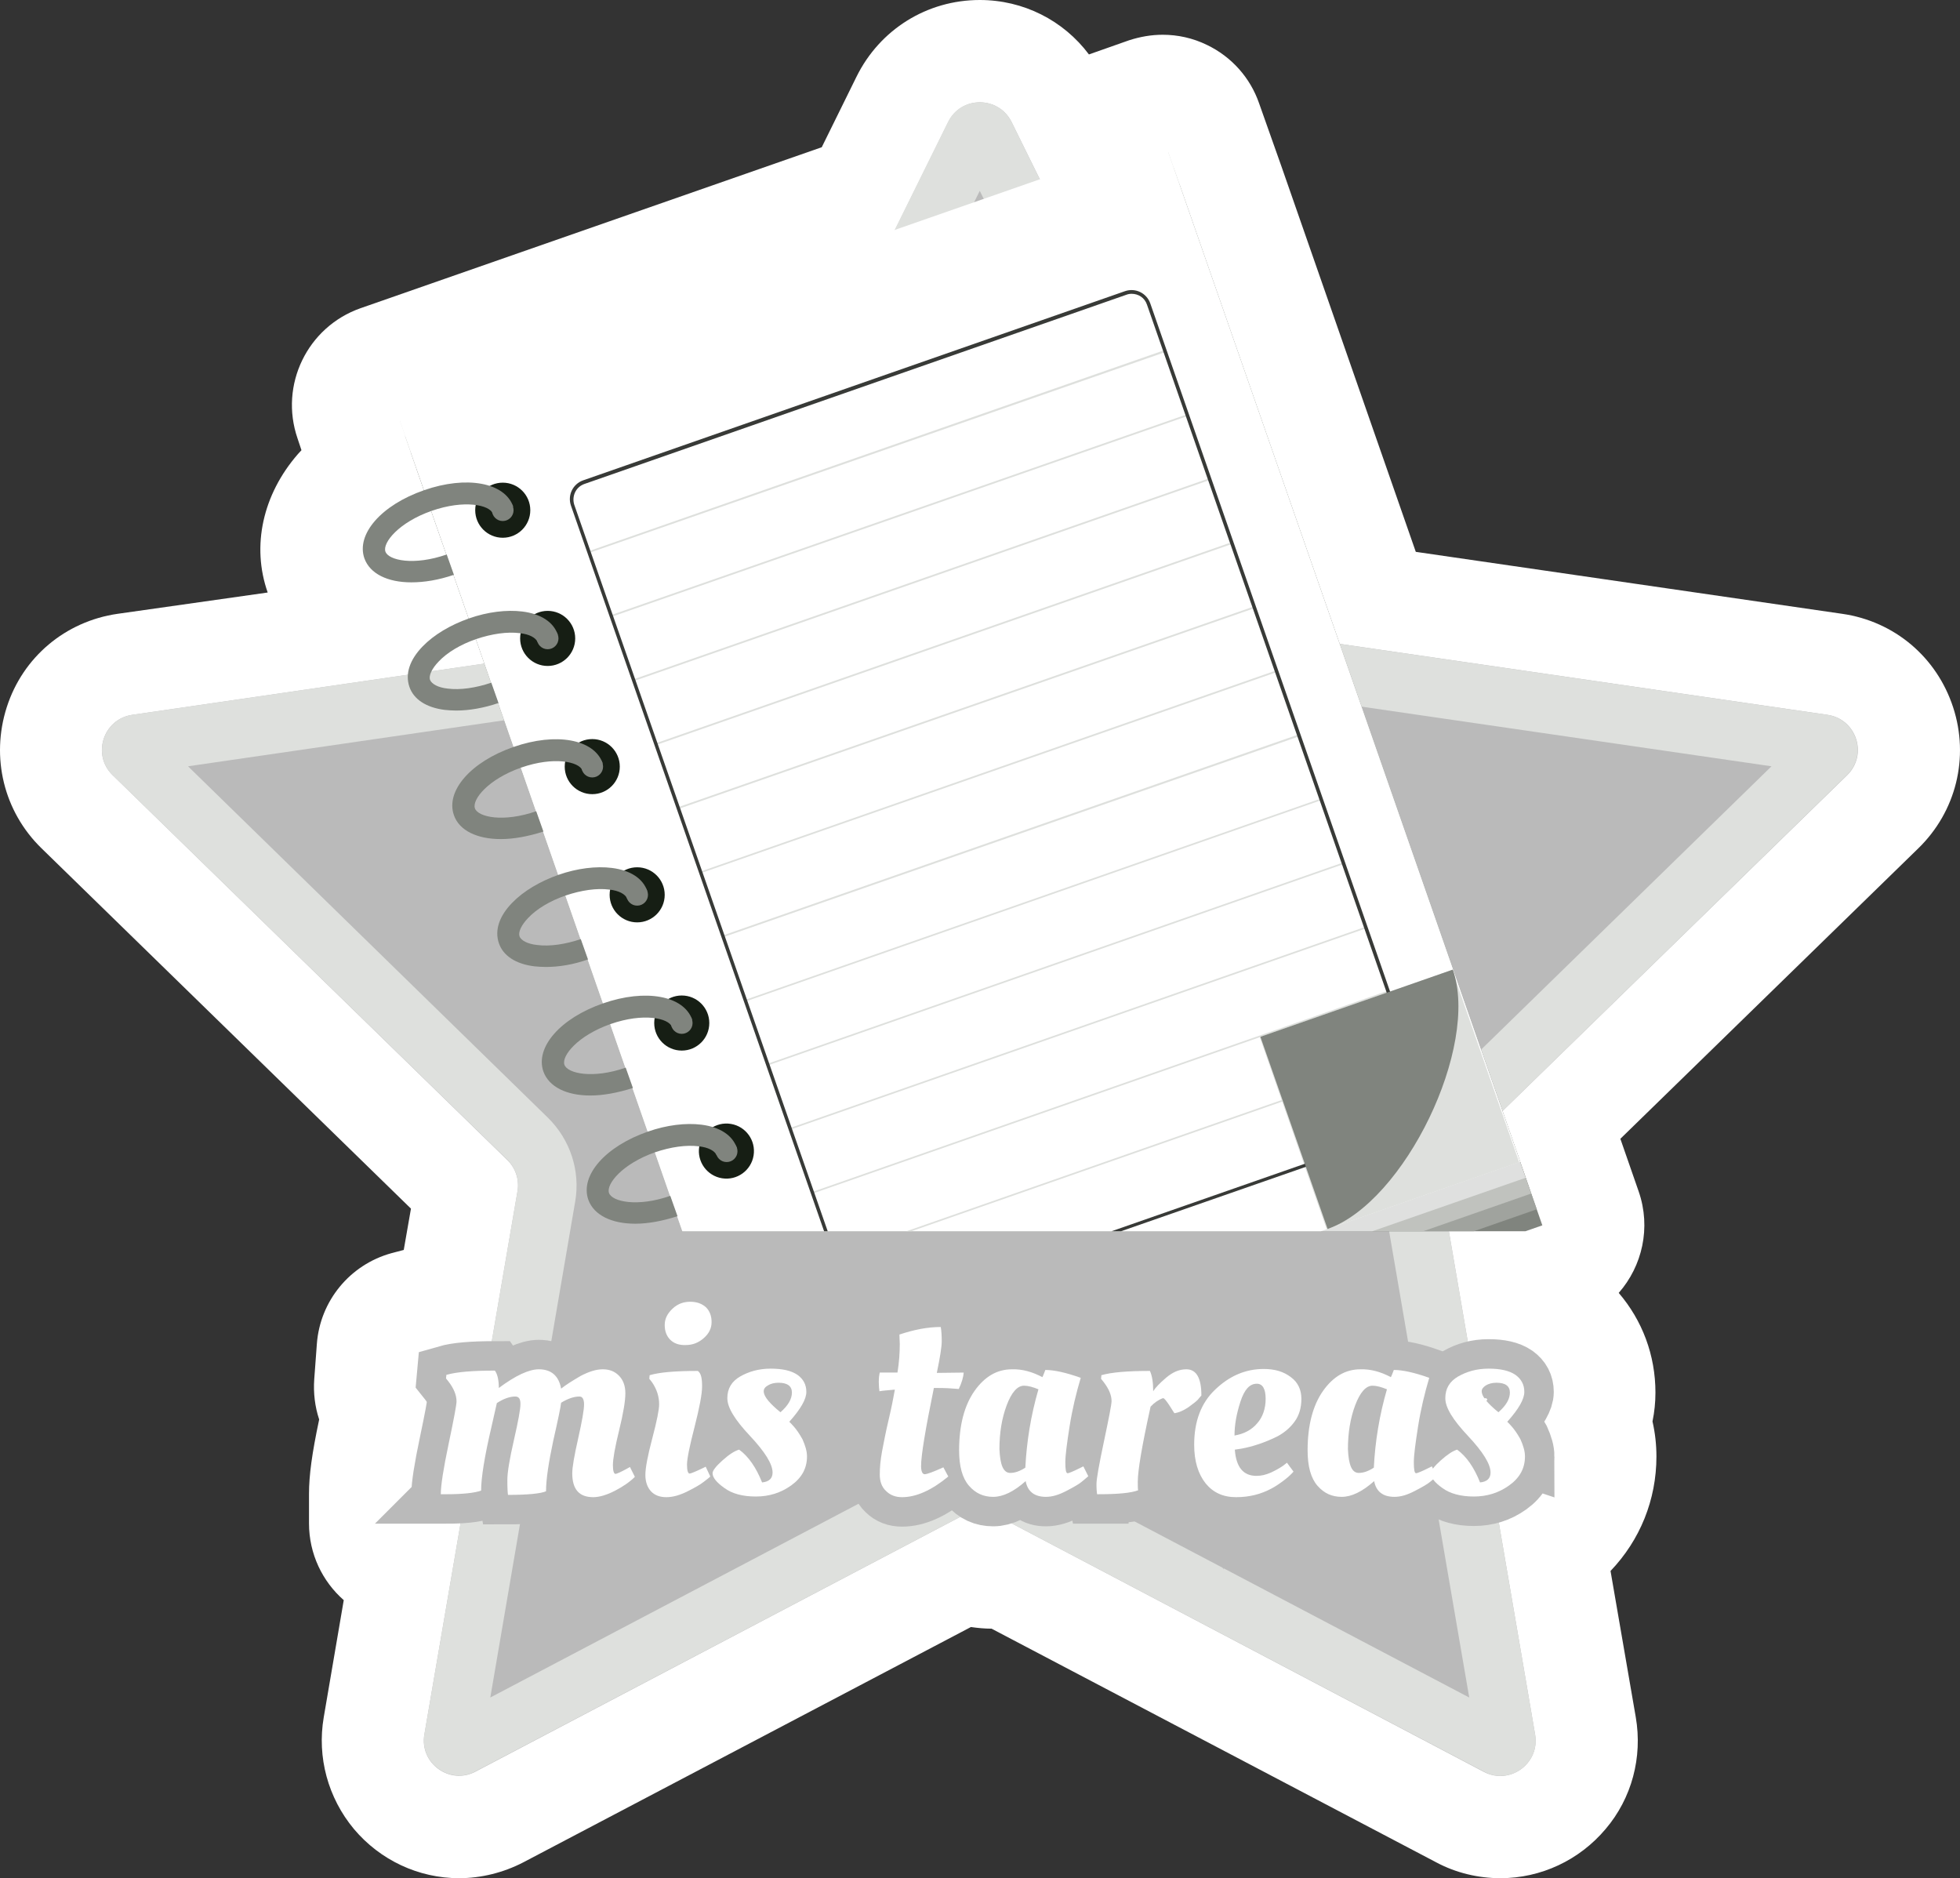 <?xml version="1.0" encoding="UTF-8" standalone="no"?>
<svg
   xmlns:dc="http://purl.org/dc/elements/1.1/"
   xmlns:cc="http://creativecommons.org/ns#"
   xmlns:rdf="http://www.w3.org/1999/02/22-rdf-syntax-ns#"
   xmlns:svg="http://www.w3.org/2000/svg"
   xmlns="http://www.w3.org/2000/svg"
   xmlns:xlink="http://www.w3.org/1999/xlink"
   xmlns:sodipodi="http://sodipodi.sourceforge.net/DTD/sodipodi-0.dtd"
   xmlns:inkscape="http://www.inkscape.org/namespaces/inkscape"
   version="1.1"
   id="Layer_1_copy"
   x="0px"
   y="0px"
   viewBox="0 0 597.851 572.8"
   xml:space="preserve"
   sodipodi:docname="b_mis tareas_dis.svg"
   width="597.851"
   height="572.8"
   inkscape:version="1.0.1 (3bc2e813f5, 2020-09-07)"><rect x="0" y="0" width="597.851" height="572.8" fill="#333333" stroke="none"/><defs
   id="defs173">
	
		
	
</defs><sodipodi:namedview
   pagecolor="#ffffff"
   bordercolor="#666666"
   borderopacity="1"
   objecttolerance="10"
   gridtolerance="10"
   guidetolerance="10"
   inkscape:pageopacity="0"
   inkscape:pageshadow="2"
   inkscape:window-width="1920"
   inkscape:window-height="1017"
   id="namedview171"
   showgrid="false"
   fit-margin-top="0"
   fit-margin-left="0"
   fit-margin-right="0"
   fit-margin-bottom="0"
   inkscape:zoom="0.65384615"
   inkscape:cx="-68.235935"
   inkscape:cy="186.73929"
   inkscape:window-x="-8"
   inkscape:window-y="-8"
   inkscape:window-maximized="1"
   inkscape:current-layer="Layer_1_copy" />
<style
   type="text/css"
   id="style2">
	.st0{fill:#FFFFFF;}
	.st1{fill:#BABABA;}
	.st2{fill:#DEE0DD;}
	.st3{clip-path:url(#SVGID_2_);}
	.st4{fill:#80847E;}
	.st5{fill:#A0A39E;}
	.st6{fill:#C0C2BE;}
	.st7{fill:#DFE0DF;}
	.st8{fill:#383A37;}
	.st9{fill:#161E14;}
	.st10{fill:none;stroke:#BABABA;stroke-width:17.972;stroke-miterlimit:10;}
</style>




<g
   id="g310"
   transform="translate(-26.146,-38.6)"><g
     id="g8">
		<path
   class="st0"
   d="m 325,38.6 c -16.1,0 -30.5,9 -37.6,23.4 l -10.6,21.5 -140.7,49.1 c -16.2,5.7 -24.8,23.4 -19.2,39.7 l 1.2,3.6 c -0.4,0.4 -0.7,0.8 -1.1,1.2 -10.7,12.3 -14.2,28 -9.2,42.2 L 62,225.8 c -15.9,2.3 -28.9,13.2 -33.8,28.5 -4.9,15.3 -0.9,31.8 10.6,43 l 112.7,109.9 -2.2,12.6 -3.8,1 c -12.6,3.5 -21.7,14.5 -22.7,27.6 l -0.8,10.8 c -0.3,4.2 0.2,8.4 1.5,12.3 -2.2,10.4 -3.1,17 -3.1,22.7 v 9 c 0,9.3 4.1,17.7 10.6,23.4 l -6.1,35.7 c -2.1,12.2 1.3,24.6 9.2,34.1 8,9.5 19.7,15 32.1,15 6.7,0 13.5,-1.7 19.5,-4.8 l 136.6,-71.8 c 2.1,0.3 4.2,0.5 6.3,0.5 l 135.7,71.3 c 6,3.2 12.8,4.8 19.5,4.8 12.4,0 24.1,-5.5 32.1,-15 8,-9.4 11.3,-21.9 9.2,-34.1 l -7.7,-44.6 c 9,-9.4 14,-21.7 14,-34.9 0,-3.6 -0.4,-7.2 -1.2,-10.7 0.6,-2.9 0.9,-5.8 0.9,-8.8 0,-11.4 -4,-22 -11.2,-30.4 7.2,-8.2 9.9,-19.9 6.1,-30.9 l -5.6,-16.1 90.9,-88.6 c 11.5,-11.2 15.6,-27.7 10.6,-43 -5,-15.3 -17.9,-26.2 -33.8,-28.5 L 458,206.9 417,89.3 l -1.7,-4.8 -1.7,-4.8 -1.7,-4.8 -1.7,-4.8 c -2.7,-7.8 -8.4,-14.2 -15.9,-17.8 -4.3,-2.1 -8.9,-3.1 -13.5,-3.1 -3.5,0 -6.9,0.6 -10.3,1.7 l -12.2,4.3 C 350.5,44.8 338.3,38.6 325,38.6 Z"
   id="path6" />
	</g><g
     id="g16">
	<path
   class="st1"
   d="m 334.7,75.8 74.4,150.7 c 1.6,3.2 4.6,5.4 8.1,5.9 l 166.4,24.2 c 8.8,1.3 12.4,12.1 6,18.4 L 469.1,392.4 c -2.5,2.5 -3.7,6 -3.1,9.5 l 28.4,165.7 c 1.5,8.8 -7.7,15.5 -15.6,11.4 L 330,500.7 c -3.1,-1.6 -6.9,-1.6 -10,0 l -148.8,78.2 c -7.9,4.2 -17.2,-2.6 -15.6,-11.4 L 184,401.9 c 0.6,-3.5 -0.6,-7.1 -3.1,-9.5 L 60.5,275 c -6.4,-6.2 -2.9,-17.1 6,-18.4 l 166.4,-24.2 c 3.5,-0.5 6.6,-2.7 8.1,-5.9 L 315.4,75.8 c 3.9,-8 15.3,-8 19.3,0 z"
   id="path12" />
	<path
   class="st2"
   d="m 325,96.8 68,137.7 c 4.2,8.5 12.3,14.4 21.6,15.7 l 151.9,22.1 -109.9,107.2 c -6.8,6.6 -9.9,16.1 -8.3,25.5 l 26,151.3 -135.9,-71.5 c -4.1,-2.2 -8.7,-3.3 -13.4,-3.3 -4.7,0 -9.3,1.1 -13.4,3.3 L 175.7,556.3 201.6,405 c 1.6,-9.3 -1.5,-18.8 -8.3,-25.5 L 83.5,272.3 235.4,250.2 c 9.4,-1.4 17.5,-7.2 21.6,-15.7 L 325,96.8 m 0,-27 c -3.9,0 -7.7,2 -9.7,6 l -74.4,150.7 c -1.6,3.2 -4.6,5.4 -8.1,5.9 L 66.5,256.6 c -8.8,1.3 -12.4,12.1 -6,18.4 l 120.4,117.3 c 2.5,2.5 3.7,6 3.1,9.5 l -28.4,165.7 c -1.2,7 4.3,12.6 10.6,12.6 1.7,0 3.4,-0.4 5,-1.3 L 320,500.7 c 1.6,-0.8 3.3,-1.2 5,-1.2 1.7,0 3.5,0.4 5,1.2 l 148.8,78.2 c 1.6,0.9 3.4,1.3 5,1.3 6.3,0 11.8,-5.7 10.6,-12.6 L 466,401.9 c -0.6,-3.5 0.6,-7.1 3.1,-9.5 L 589.5,275 c 6.4,-6.2 2.9,-17.1 -6,-18.4 L 417.1,232.4 c -3.5,-0.5 -6.5,-2.7 -8.1,-5.9 L 334.7,75.8 c -2,-4 -5.8,-6 -9.7,-6 z"
   id="path14" />
</g><g
     id="g128">
	<g
   id="g126">
		<g
   id="g124">
			<defs
   id="defs19">
				<polygon
   id="SVGID_1_"
   points="518.3,414.1 171.9,414.1 121.1,296.8 132.1,154.9 392.6,69.8 " />
			</defs>
			<clipPath
   id="SVGID_2_">
				<use
   xlink:href="#SVGID_1_"
   style="overflow:visible"
   id="use21"
   x="0"
   y="0"
   width="100%"
   height="100%" />
			</clipPath>
			<g
   class="st3"
   clip-path="url(#SVGID_2_)"
   id="g122">
				<polygon
   class="st4"
   points="153.1,181.3 387.5,99.5 496.6,412.3 262.2,494 "
   id="polygon24" />
				<polygon
   class="st5"
   points="151.4,176.5 385.9,94.7 494.9,407.4 260.5,489.2 "
   id="polygon26" />
				<polygon
   class="st6"
   points="149.7,171.6 384.2,89.9 493.2,402.6 258.8,484.4 "
   id="polygon28" />
				<polygon
   class="st7"
   points="148.1,166.8 382.5,85 491.5,397.8 257.1,479.5 "
   id="polygon30" />
				<polygon
   class="st0"
   points="146.4,162 380.8,80.2 489.8,392.9 255.4,474.7 "
   id="polygon32" />
				
					<rect
   x="419.1"
   y="342.8"
   transform="matrix(0.944,-0.329,0.329,0.944,-98.022,169.164)"
   class="st2"
   width="62.2"
   height="62.1"
   id="rect34" />
				<polygon
   class="st2"
   points="381.6,145.3 381.8,145.9 205.9,207.2 205.7,206.7 "
   id="polygon36" />
				<polygon
   class="st2"
   points="388.4,164.9 388.6,165.4 212.7,226.7 212.5,226.2 "
   id="polygon38" />
				<polygon
   class="st2"
   points="395.2,184.4 395.4,184.9 219.5,246.3 219.3,245.8 "
   id="polygon40" />
				<polygon
   class="st2"
   points="402,203.9 402.2,204.4 226.3,265.8 226.1,265.3 "
   id="polygon42" />
				<polygon
   class="st2"
   points="408.8,223.5 409,224 233.1,285.3 232.9,284.8 "
   id="polygon44" />
				<polygon
   class="st2"
   points="415.6,243 415.8,243.5 239.9,304.9 239.8,304.4 "
   id="polygon46" />
				<polygon
   class="st2"
   points="422.5,262.5 422.6,263.1 246.8,324.4 246.6,323.9 "
   id="polygon48" />
				
					<rect
   x="248.3"
   y="312.7"
   transform="matrix(0.944,-0.33,0.33,0.944,-84.184,130.295)"
   class="st2"
   width="186.3"
   height="0.5"
   id="rect50" />
				
					<rect
   x="255.1"
   y="332.2"
   transform="matrix(0.944,-0.33,0.33,0.944,-90.245,133.631)"
   class="st2"
   width="186.3"
   height="0.5"
   id="rect52" />
				
					<rect
   x="261.9"
   y="351.8"
   transform="matrix(0.944,-0.33,0.33,0.944,-96.334,136.983)"
   class="st2"
   width="186.3"
   height="0.5"
   id="rect54" />
				
					<rect
   x="268.7"
   y="371.3"
   transform="matrix(0.944,-0.33,0.33,0.944,-102.394,140.319)"
   class="st2"
   width="186.3"
   height="0.5"
   id="rect56" />
				
					<rect
   x="275.6"
   y="390.9"
   transform="matrix(0.944,-0.33,0.33,0.944,-108.468,143.7)"
   class="st2"
   width="186.3"
   height="0.5"
   id="rect58" />
				<path
   class="st8"
   d="m 291.1,440.8 c -2.5,0 -4.9,-1.6 -5.7,-4.1 L 200.3,192.8 c -1.1,-3.2 0.6,-6.6 3.7,-7.7 l 165.3,-57.7 c 3.2,-1.1 6.6,0.6 7.7,3.7 L 462,375 c 0.5,1.5 0.4,3.2 -0.3,4.6 -0.7,1.5 -1.9,2.6 -3.5,3.1 l -165.3,57.6 c -0.5,0.3 -1.2,0.5 -1.8,0.5 z m 80.2,-312.6 c -0.5,0 -1.1,0.1 -1.6,0.3 l -165.3,57.7 c -2.6,0.9 -3.9,3.7 -3.1,6.3 l 85.1,243.9 c 0.9,2.6 3.7,4 6.3,3 L 458,381.7 c 1.2,-0.4 2.3,-1.3 2.8,-2.5 0.5,-1.2 0.6,-2.5 0.2,-3.8 L 376,131.5 c -0.7,-2.1 -2.6,-3.3 -4.7,-3.3 z"
   id="path60" />
				<path
   class="st4"
   d="m 431.1,413.4 c 23.5,-8.2 46.4,-55.6 38.2,-79.1 l -58.7,20.5 z"
   id="path62" />
				<g
   id="g120">
					<g
   id="g70">
						<circle
   class="st9"
   cx="179.5"
   cy="194.2"
   r="8.4"
   id="circle64" />
						<circle
   class="st4"
   cx="179.5"
   cy="194.2"
   r="3.3"
   id="circle66" />
						<path
   class="st4"
   d="m 151.6,216.2 c -7.2,0 -12.6,-2.6 -14.3,-7.3 -2.6,-7.4 5.2,-16.3 18.2,-20.8 12.9,-4.5 24.6,-2.4 27.2,5 l -6.2,2.2 c -0.9,-2.7 -8.7,-4.4 -18.7,-0.9 -10,3.5 -15,9.7 -14.1,12.4 0.9,2.7 8.7,4.4 18.7,0.9 l 2.2,6.2 c -4.7,1.6 -9,2.3 -13,2.3 z"
   id="path68" />
					</g>
					<g
   id="g78">
						<circle
   class="st9"
   cx="193.2"
   cy="233.3"
   r="8.4"
   id="circle72" />
						<circle
   class="st4"
   cx="193.2"
   cy="233.3"
   r="3.3"
   id="circle74" />
						<path
   class="st4"
   d="m 165.3,255.3 c -1.2,0 -2.4,-0.1 -3.5,-0.2 -5.6,-0.7 -9.5,-3.2 -10.8,-7.1 -1.3,-3.9 0.1,-8.2 4.1,-12.3 3.4,-3.5 8.4,-6.5 14.1,-8.5 5.7,-2 11.5,-2.7 16.3,-2.1 5.6,0.7 9.5,3.2 10.8,7.1 l -6.2,2.2 c -0.5,-1.3 -2.5,-2.4 -5.4,-2.7 -3.8,-0.5 -8.6,0.2 -13.3,1.8 -4.7,1.6 -8.9,4.1 -11.5,6.9 -2,2.1 -3,4.2 -2.6,5.5 0.5,1.3 2.5,2.4 5.4,2.7 3.8,0.5 8.6,-0.2 13.3,-1.8 l 2.2,6.2 c -4.4,1.5 -8.9,2.3 -12.9,2.3 z"
   id="path76" />
					</g>
					<g
   id="g86">
						<circle
   class="st9"
   cx="206.8"
   cy="272.4"
   r="8.4"
   id="circle80" />
						<circle
   class="st4"
   cx="206.8"
   cy="272.4"
   r="3.3"
   id="circle82" />
						<path
   class="st4"
   d="m 178.9,294.5 c -7.2,0 -12.7,-2.6 -14.3,-7.3 -2.6,-7.4 5.2,-16.3 18.2,-20.8 12.9,-4.5 24.6,-2.4 27.2,5 l -6.2,2.2 c -0.9,-2.7 -8.7,-4.4 -18.7,-0.9 -10,3.5 -15,9.7 -14.1,12.4 0.9,2.7 8.7,4.4 18.7,0.9 l 2.2,6.2 c -4.7,1.5 -9.1,2.3 -13,2.3 z"
   id="path84" />
					</g>
					<g
   id="g94">
						<circle
   class="st9"
   cx="220.5"
   cy="311.5"
   r="8.4"
   id="circle88" />
						<circle
   class="st4"
   cx="220.5"
   cy="311.5"
   r="3.3"
   id="circle90" />
						<path
   class="st4"
   d="m 192.6,333.5 c -1.2,0 -2.4,-0.1 -3.5,-0.2 -5.6,-0.7 -9.5,-3.2 -10.8,-7.1 -1.3,-3.9 0.1,-8.2 4.1,-12.3 3.4,-3.5 8.4,-6.5 14.1,-8.5 5.7,-2 11.5,-2.7 16.3,-2.1 5.6,0.7 9.5,3.2 10.8,7.1 l -6.2,2.2 c -0.5,-1.3 -2.5,-2.4 -5.4,-2.7 -3.8,-0.5 -8.6,0.2 -13.3,1.8 -4.7,1.6 -8.9,4.1 -11.5,6.9 -2,2.1 -3,4.2 -2.6,5.5 0.4,1.3 2.5,2.4 5.4,2.7 3.8,0.5 8.6,-0.2 13.3,-1.8 l 2.2,6.2 c -4.5,1.6 -8.9,2.3 -12.9,2.3 z"
   id="path92" />
					</g>
					<g
   id="g102">
						<circle
   class="st9"
   cx="234.1"
   cy="350.6"
   r="8.4"
   id="circle96" />
						<circle
   class="st4"
   cx="234.1"
   cy="350.6"
   r="3.3"
   id="circle98" />
						<path
   class="st4"
   d="m 206.2,372.7 c -7.2,0 -12.6,-2.6 -14.3,-7.3 -2.6,-7.4 5.2,-16.3 18.2,-20.8 12.9,-4.5 24.6,-2.4 27.2,5 l -6.2,2.2 c -0.9,-2.7 -8.7,-4.4 -18.7,-0.9 -10,3.5 -15,9.7 -14.1,12.4 0.9,2.7 8.7,4.4 18.7,0.9 l 2.2,6.2 c -4.7,1.5 -9.1,2.3 -13,2.3 z"
   id="path100" />
					</g>
					<g
   id="g110">
						
							<circle
   transform="matrix(0.16,-0.987,0.987,0.16,-176.561,571.877)"
   class="st9"
   cx="247.8"
   cy="389.7"
   id="ellipse104"
   r="8.4" />
						<circle
   class="st4"
   cx="247.8"
   cy="389.7"
   r="3.3"
   id="circle106" />
						<path
   class="st4"
   d="m 219.9,411.8 c -7.2,0 -12.6,-2.6 -14.3,-7.3 -2.6,-7.4 5.2,-16.3 18.2,-20.8 5.7,-2 11.5,-2.7 16.3,-2.1 5.6,0.7 9.5,3.2 10.8,7.1 l -6.2,2.2 c -0.5,-1.3 -2.5,-2.4 -5.4,-2.7 -3.8,-0.5 -8.6,0.2 -13.3,1.8 -10,3.5 -15,9.7 -14.1,12.4 0.9,2.7 8.7,4.4 18.7,0.9 l 2.2,6.2 c -4.6,1.5 -9,2.3 -12.9,2.3 z"
   id="path108" />
					</g>
					<g
   id="g118">
						<circle
   class="st9"
   cx="261.4"
   cy="428.8"
   r="8.4"
   id="circle112" />
						<circle
   class="st4"
   cx="261.4"
   cy="428.8"
   r="3.3"
   id="circle114" />
						<path
   class="st4"
   d="m 233.5,450.9 c -1.2,0 -2.4,-0.1 -3.5,-0.2 -5.6,-0.7 -9.5,-3.2 -10.8,-7.1 -1.3,-3.9 0.1,-8.2 4.1,-12.3 3.4,-3.5 8.4,-6.5 14.1,-8.5 5.7,-2 11.5,-2.7 16.3,-2.1 5.6,0.7 9.5,3.2 10.8,7.1 l -6.2,2.2 c -0.5,-1.3 -2.5,-2.4 -5.4,-2.7 -3.8,-0.5 -8.6,0.2 -13.3,1.8 -4.7,1.6 -8.9,4.1 -11.5,6.9 -2,2.1 -3,4.2 -2.6,5.5 0.4,1.3 2.5,2.4 5.4,2.7 3.8,0.5 8.6,-0.2 13.3,-1.8 l 2.2,6.2 c -4.4,1.5 -8.9,2.3 -12.9,2.3 z"
   id="path116" />
					</g>
				</g>
			</g>
		</g>
	</g>
</g><g
     id="g148">
	<path
   class="st10"
   d="m 162.2,494.3 h -1.6 c 0,-2.7 0.8,-7.8 2.4,-15.4 1.6,-7.6 2.4,-11.9 2.4,-12.9 0,-1.9 -0.8,-3.9 -2.4,-6 l -0.8,-1 0.1,-1.1 c 3.1,-0.9 8,-1.3 14.8,-1.3 0.8,1.1 1.2,2.9 1.2,5.3 5.1,-3.8 9.2,-5.7 12.2,-5.7 3.8,0 6.1,2 6.8,5.9 1.5,-1.2 3.6,-2.5 6,-3.9 2.5,-1.3 4.7,-2 6.7,-2 2,0 3.6,0.6 4.9,1.9 1.3,1.3 2,3.1 2,5.4 0,2.3 -0.6,6 -1.9,11.3 -1.3,5.3 -1.9,8.8 -1.9,10.6 0,1.8 0.3,2.7 0.8,2.7 0.3,0 1.5,-0.5 3.5,-1.6 l 0.9,-0.5 1.5,3 c -1.5,1.5 -3.5,2.9 -6,4.2 -2.5,1.3 -4.8,2 -6.7,2 -4.3,0 -6.4,-2.4 -6.4,-7.3 0,-1.8 0.6,-5.3 1.8,-10.6 1.2,-5.3 1.8,-8.8 1.8,-10.4 0,-1.6 -0.5,-2.4 -1.4,-2.4 -1.6,0 -3.5,0.6 -5.6,1.9 -0.1,1.1 -0.9,5 -2.4,11.6 -1.4,6.6 -2.2,11.8 -2.2,15.4 -1.6,0.7 -5.5,1.1 -11.6,1.1 -0.1,-0.6 -0.2,-2.1 -0.2,-4.5 0,-2.4 0.7,-6.5 2,-12.2 1.3,-5.7 2,-9.4 2,-11 0,-1.6 -0.5,-2.3 -1.6,-2.3 -1.7,0 -3.6,0.7 -5.6,2 -0.1,0.5 -0.7,3 -1.7,7.5 -2.1,9 -3.1,15.4 -3.1,19.2 -2,0.7 -5.5,1.1 -10.7,1.1 z"
   id="path130" />
	<path
   class="st10"
   d="m 240.3,461.4 c 0,2.4 -0.8,6.5 -2.3,12.4 -1.5,5.8 -2.3,9.7 -2.3,11.5 0,1.8 0.3,2.7 0.8,2.7 0.3,0 1.6,-0.5 3.9,-1.6 l 1,-0.5 1.4,3 c -0.5,0.5 -1.2,1 -2.1,1.7 -0.9,0.7 -2.4,1.6 -4.8,2.8 -2.4,1.2 -4.5,1.8 -6.5,1.8 -2,0 -3.6,-0.6 -4.7,-1.8 -1.1,-1.2 -1.7,-2.9 -1.7,-5 0,-2.1 0.7,-5.8 2.1,-11.1 1.4,-5.3 2.1,-8.8 2.1,-10.4 0,-2.4 -0.7,-4.6 -2.2,-6.8 l -0.8,-1 0.1,-1.1 c 3,-0.9 7.9,-1.3 14.7,-1.3 1,0.7 1.3,2.3 1.3,4.7 z m -9.7,-14.2 c -1.1,-1.1 -1.7,-2.6 -1.7,-4.5 0,-1.9 0.8,-3.5 2.4,-5 1.6,-1.5 3.4,-2.1 5.4,-2.1 2,0 3.6,0.6 4.8,1.7 1.1,1.1 1.7,2.6 1.7,4.5 0,1.9 -0.8,3.5 -2.4,4.9 -1.6,1.4 -3.4,2.1 -5.4,2.1 -2.1,0.1 -3.7,-0.5 -4.8,-1.6 z"
   id="path132" />
	<path
   class="st10"
   d="m 272.3,482.8 c 0,3.6 -1.6,6.5 -4.8,8.8 -3.2,2.3 -6.8,3.4 -10.8,3.4 -4.1,0 -7.3,-0.9 -9.6,-2.6 -2.4,-1.7 -3.6,-3.2 -3.6,-4.5 0,-0.8 1,-2.1 3,-3.9 2,-1.8 3.7,-2.9 5.1,-3.3 2.9,2.1 5.2,5.5 7,10 2.1,-0.2 3.2,-1.2 3.2,-3 0,-2.6 -2.3,-6.3 -6.9,-11.2 -4.6,-4.9 -6.9,-8.6 -6.9,-11.5 0,-2.9 1.3,-5.1 3.9,-6.6 2.6,-1.5 5.7,-2.4 9.3,-2.4 3.6,0 6.3,0.6 8.2,1.9 1.8,1.3 2.7,3 2.7,5.2 0,2.2 -1.7,5.2 -5.2,9.1 0.4,0.4 0.9,0.9 1.5,1.6 0.6,0.7 1.5,1.9 2.5,3.7 0.9,2 1.4,3.7 1.4,5.3 z m -4.6,-19.5 c 0,-2 -1.4,-3 -4.1,-3 -1.3,0 -2.4,0.3 -3.2,0.8 -0.9,0.5 -1.3,1.1 -1.3,1.8 0,1.3 1.2,3 3.8,5.3 l 1.3,1.1 c 2.3,-2 3.5,-4 3.5,-6 z"
   id="path134" />
	<path
   class="st10"
   d="m 320.1,457.2 c -0.1,1.4 -0.6,3.1 -1.5,5 -2.2,-0.2 -4.2,-0.3 -6.2,-0.3 H 311 c -2.6,12.7 -3.9,20.6 -3.9,23.8 0,1.6 0.4,2.5 1.1,2.5 0.7,0 2.6,-0.7 5.7,-2.1 l 1.5,2.8 c -5.1,4.2 -9.8,6.3 -14.1,6.3 -2,0 -3.6,-0.6 -4.9,-1.9 -1.3,-1.2 -1.9,-2.9 -1.9,-5 0,-2.1 0.2,-4.4 0.7,-7.1 0.5,-2.6 1.1,-5.8 2,-9.6 0.9,-3.8 1.5,-6.9 1.9,-9.2 -2.1,0.2 -3.7,0.3 -4.7,0.5 -0.1,-0.7 -0.2,-1.6 -0.2,-2.8 0,-1.2 0.1,-2.1 0.3,-2.9 h 5.4 c 0.5,-3.1 0.7,-6 0.7,-8.7 l -0.1,-2.6 v -0.3 c 4.5,-1.5 8.6,-2.3 12.6,-2.3 0.2,1.1 0.3,2.6 0.3,4.3 0,1.7 -0.5,4.9 -1.5,9.7 z"
   id="path136" />
	<path
   class="st10"
   d="m 344.1,458.6 c 0.1,-0.1 0.4,-0.9 0.9,-2.2 2.7,0 6.3,0.8 10.8,2.4 -1.4,4.7 -2.6,9.7 -3.4,14.8 -0.8,5.1 -1.3,8.8 -1.3,11 0,2.2 0.2,3.3 0.7,3.3 0.3,0 1.6,-0.5 3.8,-1.6 l 1,-0.5 1.5,3 c -0.5,0.5 -1.2,1 -2,1.7 -0.8,0.7 -2.4,1.6 -4.7,2.8 -2.3,1.2 -4.3,1.8 -6.2,1.8 -3.5,0 -5.6,-1.6 -6.2,-4.8 -3.6,3.2 -6.9,4.8 -9.9,4.8 -3,0 -5.4,-1.1 -7.4,-3.4 -2,-2.3 -3,-5.9 -3,-10.8 0,-7.6 1.6,-13.7 4.7,-18.1 3.1,-4.4 6.9,-6.6 11.4,-6.6 3.2,-0.1 6.3,0.8 9.3,2.4 z m -9.8,29.2 c 1.4,0 2.9,-0.5 4.6,-1.6 0.4,-8 1.7,-16 4,-23.9 -1.7,-0.7 -3.2,-1.1 -4.4,-1.1 -2,0 -3.8,2 -5.3,6 -1.5,4 -2.2,8.5 -2.2,13.3 0.2,4.9 1.2,7.3 3.3,7.3 z"
   id="path138" />
	<path
   class="st10"
   d="m 361.4,494.3 h -0.6 c -0.1,-0.5 -0.2,-1.5 -0.2,-3.1 0,-1.6 0.8,-6 2.3,-13.1 1.5,-7.1 2.3,-11.2 2.3,-12.2 0,-1.8 -0.8,-3.7 -2.4,-5.8 l -0.8,-1 0.1,-1.1 c 3.1,-0.9 8,-1.3 14.8,-1.3 0.7,1.5 1,3.6 1,6.2 0.6,-1 1.9,-2.4 3.9,-4.1 2,-1.7 4,-2.6 6.2,-2.6 3.1,0 4.6,2.7 4.6,8 -0.3,0.3 -0.7,0.8 -1.1,1.3 -0.5,0.5 -1.5,1.3 -2.9,2.3 -1.5,1 -2.9,1.6 -4.2,1.8 -0.1,0 -0.5,-0.8 -1.5,-2.3 -1,-1.5 -1.6,-2.3 -2,-2.3 -1.4,0.5 -2.7,1.4 -3.8,2.6 -2.6,11.8 -3.9,19.4 -3.9,22.9 0,1.3 0,2.1 0.1,2.6 -2.1,0.8 -6,1.2 -11.9,1.2 z"
   id="path140" />
	<path
   class="st10"
   d="m 390.4,479.2 c 0,-7.1 2.1,-12.8 6.5,-16.9 4.3,-4.1 9.2,-6.2 14.7,-6.2 3.4,0 6.1,0.8 8.3,2.5 2.2,1.6 3.2,3.9 3.2,6.6 0,2.8 -0.7,5.1 -2.1,7 -1.4,1.9 -3.1,3.3 -5.1,4.4 -4,2 -7.8,3.2 -11.1,3.8 l -2,0.3 c 0.4,5.4 2.6,8 6.6,8 1.4,0 2.8,-0.3 4.4,-1 1.5,-0.7 2.7,-1.4 3.6,-2 l 1.3,-1 2,2.7 c -0.5,0.6 -1.4,1.5 -2.7,2.5 -1.3,1 -2.6,1.9 -3.9,2.6 -3.3,1.8 -6.9,2.7 -10.9,2.7 -4,0 -7,-1.4 -9.3,-4.2 -2.3,-2.9 -3.5,-6.8 -3.5,-11.8 z m 19.2,-6.5 c 1.7,-1.9 2.6,-4.5 2.6,-7.5 0,-3 -0.9,-4.6 -2.7,-4.6 -2.2,0 -3.8,1.8 -5,5.5 -1.2,3.7 -1.8,7.1 -1.8,10.3 2.9,-0.5 5.2,-1.7 6.9,-3.7 z"
   id="path142" />
	<path
   class="st10"
   d="m 450.4,458.6 c 0.1,-0.1 0.4,-0.9 0.9,-2.2 2.7,0 6.3,0.8 10.8,2.4 -1.4,4.7 -2.6,9.7 -3.4,14.8 -0.8,5.1 -1.3,8.8 -1.3,11 0,2.2 0.2,3.3 0.7,3.3 0.3,0 1.6,-0.5 3.8,-1.6 l 1,-0.5 1.5,3 c -0.5,0.5 -1.2,1 -2,1.7 -0.8,0.7 -2.4,1.6 -4.7,2.8 -2.3,1.2 -4.3,1.8 -6.2,1.8 -3.5,0 -5.6,-1.6 -6.2,-4.8 -3.6,3.2 -6.9,4.8 -9.9,4.8 -3,0 -5.4,-1.1 -7.4,-3.4 -2,-2.3 -3,-5.9 -3,-10.8 0,-7.6 1.6,-13.7 4.7,-18.1 3.1,-4.4 6.9,-6.6 11.4,-6.6 3.2,-0.1 6.3,0.8 9.3,2.4 z m -9.8,29.2 c 1.4,0 2.9,-0.5 4.6,-1.6 0.4,-8 1.7,-16 4,-23.9 -1.7,-0.7 -3.2,-1.1 -4.4,-1.1 -2,0 -3.8,2 -5.3,6 -1.5,4 -2.2,8.5 -2.2,13.3 0.2,4.9 1.2,7.3 3.3,7.3 z"
   id="path144" />
	<path
   class="st10"
   d="m 491.3,482.8 c 0,3.6 -1.6,6.5 -4.8,8.8 -3.2,2.3 -6.8,3.4 -10.8,3.4 -4,0 -7.3,-0.9 -9.6,-2.6 -2.4,-1.7 -3.5,-3.2 -3.5,-4.5 0,-0.8 1,-2.1 3,-3.9 2,-1.8 3.7,-2.9 5,-3.3 2.9,2.1 5.2,5.5 7,10 2.1,-0.2 3.2,-1.2 3.2,-3 0,-2.6 -2.3,-6.3 -6.9,-11.2 -4.6,-4.9 -6.9,-8.6 -6.9,-11.5 0,-2.9 1.3,-5.1 3.9,-6.6 2.6,-1.5 5.7,-2.4 9.3,-2.4 3.6,0 6.3,0.6 8.2,1.9 1.8,1.3 2.7,3 2.7,5.2 0,2.2 -1.7,5.2 -5.2,9.1 0.4,0.4 0.9,0.9 1.5,1.6 0.6,0.7 1.5,1.9 2.5,3.7 0.9,2 1.4,3.7 1.4,5.3 z m -4.6,-19.5 c 0,-2 -1.4,-3 -4.1,-3 -1.3,0 -2.4,0.3 -3.2,0.8 -0.8,0.5 -1.3,1.1 -1.3,1.8 0,1.3 1.2,3 3.8,5.3 l 1.3,1.1 c 2.3,-2 3.5,-4 3.5,-6 z"
   id="path146" />
</g><g
     id="g168">
	<path
   class="st0"
   d="m 162.2,494.3 h -1.6 c 0,-2.7 0.8,-7.8 2.4,-15.4 1.6,-7.6 2.4,-11.9 2.4,-12.9 0,-1.9 -0.8,-3.9 -2.4,-6 l -0.8,-1 0.1,-1.1 c 3.1,-0.9 8,-1.3 14.8,-1.3 0.8,1.1 1.2,2.9 1.2,5.3 5.1,-3.8 9.2,-5.7 12.2,-5.7 3.8,0 6.1,2 6.8,5.9 1.5,-1.2 3.6,-2.5 6,-3.9 2.5,-1.3 4.7,-2 6.7,-2 2,0 3.6,0.6 4.9,1.9 1.3,1.3 2,3.1 2,5.4 0,2.3 -0.6,6 -1.9,11.3 -1.3,5.3 -1.9,8.8 -1.9,10.6 0,1.8 0.3,2.7 0.8,2.7 0.3,0 1.5,-0.5 3.5,-1.6 l 0.9,-0.5 1.5,3 c -1.5,1.5 -3.5,2.9 -6,4.2 -2.5,1.3 -4.8,2 -6.7,2 -4.3,0 -6.4,-2.4 -6.4,-7.3 0,-1.8 0.6,-5.3 1.8,-10.6 1.2,-5.3 1.8,-8.8 1.8,-10.4 0,-1.6 -0.5,-2.4 -1.4,-2.4 -1.6,0 -3.5,0.6 -5.6,1.9 -0.1,1.1 -0.9,5 -2.4,11.6 -1.4,6.6 -2.2,11.8 -2.2,15.4 -1.6,0.7 -5.5,1.1 -11.6,1.1 -0.1,-0.6 -0.2,-2.1 -0.2,-4.5 0,-2.4 0.7,-6.5 2,-12.2 1.3,-5.7 2,-9.4 2,-11 0,-1.6 -0.5,-2.3 -1.6,-2.3 -1.7,0 -3.6,0.7 -5.6,2 -0.1,0.5 -0.7,3 -1.7,7.5 -2.1,9 -3.1,15.4 -3.1,19.2 -2,0.7 -5.5,1.1 -10.7,1.1 z"
   id="path150" />
	<path
   class="st0"
   d="m 240.3,461.4 c 0,2.4 -0.8,6.5 -2.3,12.4 -1.5,5.8 -2.3,9.7 -2.3,11.5 0,1.8 0.3,2.7 0.8,2.7 0.3,0 1.6,-0.5 3.9,-1.6 l 1,-0.5 1.4,3 c -0.5,0.5 -1.2,1 -2.1,1.7 -0.9,0.7 -2.4,1.6 -4.8,2.8 -2.4,1.2 -4.5,1.8 -6.5,1.8 -2,0 -3.6,-0.6 -4.7,-1.8 -1.1,-1.2 -1.7,-2.9 -1.7,-5 0,-2.1 0.7,-5.8 2.1,-11.1 1.4,-5.3 2.1,-8.8 2.1,-10.4 0,-2.4 -0.7,-4.6 -2.2,-6.8 l -0.8,-1 0.1,-1.1 c 3,-0.9 7.9,-1.3 14.7,-1.3 1,0.7 1.3,2.3 1.3,4.7 z m -9.7,-14.2 c -1.1,-1.1 -1.7,-2.6 -1.7,-4.5 0,-1.9 0.8,-3.5 2.4,-5 1.6,-1.5 3.4,-2.1 5.4,-2.1 2,0 3.6,0.6 4.8,1.7 1.1,1.1 1.7,2.6 1.7,4.5 0,1.9 -0.8,3.5 -2.4,4.9 -1.6,1.4 -3.4,2.1 -5.4,2.1 -2.1,0.1 -3.7,-0.5 -4.8,-1.6 z"
   id="path152" />
	<path
   class="st0"
   d="m 272.3,482.8 c 0,3.6 -1.6,6.5 -4.8,8.8 -3.2,2.3 -6.8,3.4 -10.8,3.4 -4.1,0 -7.3,-0.9 -9.6,-2.6 -2.4,-1.7 -3.6,-3.2 -3.6,-4.5 0,-0.8 1,-2.1 3,-3.9 2,-1.8 3.7,-2.9 5.1,-3.3 2.9,2.1 5.2,5.5 7,10 2.1,-0.2 3.2,-1.2 3.2,-3 0,-2.6 -2.3,-6.3 -6.9,-11.2 -4.6,-4.9 -6.9,-8.6 -6.9,-11.5 0,-2.9 1.3,-5.1 3.9,-6.6 2.6,-1.5 5.7,-2.4 9.3,-2.4 3.6,0 6.3,0.6 8.2,1.9 1.8,1.3 2.7,3 2.7,5.2 0,2.2 -1.7,5.2 -5.2,9.1 0.4,0.4 0.9,0.9 1.5,1.6 0.6,0.7 1.5,1.9 2.5,3.7 0.9,2 1.4,3.7 1.4,5.3 z m -4.6,-19.5 c 0,-2 -1.4,-3 -4.1,-3 -1.3,0 -2.4,0.3 -3.2,0.8 -0.9,0.5 -1.3,1.1 -1.3,1.8 0,1.3 1.2,3 3.8,5.3 l 1.3,1.1 c 2.3,-2 3.5,-4 3.5,-6 z"
   id="path154" />
	<path
   class="st0"
   d="m 320.1,457.2 c -0.1,1.4 -0.6,3.1 -1.5,5 -2.2,-0.2 -4.2,-0.3 -6.2,-0.3 H 311 c -2.6,12.7 -3.9,20.6 -3.9,23.8 0,1.6 0.4,2.5 1.1,2.5 0.7,0 2.6,-0.7 5.7,-2.1 l 1.5,2.8 c -5.1,4.2 -9.8,6.3 -14.1,6.3 -2,0 -3.6,-0.6 -4.9,-1.9 -1.3,-1.2 -1.9,-2.9 -1.9,-5 0,-2.1 0.2,-4.4 0.7,-7.1 0.5,-2.6 1.1,-5.8 2,-9.6 0.9,-3.8 1.5,-6.9 1.9,-9.2 -2.1,0.2 -3.7,0.3 -4.7,0.5 -0.1,-0.7 -0.2,-1.6 -0.2,-2.8 0,-1.2 0.1,-2.1 0.3,-2.9 h 5.4 c 0.5,-3.1 0.7,-6 0.7,-8.7 l -0.1,-2.6 v -0.3 c 4.5,-1.5 8.6,-2.3 12.6,-2.3 0.2,1.1 0.3,2.6 0.3,4.3 0,1.7 -0.5,4.9 -1.5,9.7 z"
   id="path156" />
	<path
   class="st0"
   d="m 344.1,458.6 c 0.1,-0.1 0.4,-0.9 0.9,-2.2 2.7,0 6.3,0.8 10.8,2.4 -1.4,4.7 -2.6,9.7 -3.4,14.8 -0.8,5.1 -1.3,8.8 -1.3,11 0,2.2 0.2,3.3 0.7,3.3 0.3,0 1.6,-0.5 3.8,-1.6 l 1,-0.5 1.5,3 c -0.5,0.5 -1.2,1 -2,1.7 -0.8,0.7 -2.4,1.6 -4.7,2.8 -2.3,1.2 -4.3,1.8 -6.2,1.8 -3.5,0 -5.6,-1.6 -6.2,-4.8 -3.6,3.2 -6.9,4.8 -9.9,4.8 -3,0 -5.4,-1.1 -7.4,-3.4 -2,-2.3 -3,-5.9 -3,-10.8 0,-7.6 1.6,-13.7 4.7,-18.1 3.1,-4.4 6.9,-6.6 11.4,-6.6 3.2,-0.1 6.3,0.8 9.3,2.4 z m -9.8,29.2 c 1.4,0 2.9,-0.5 4.6,-1.6 0.4,-8 1.7,-16 4,-23.9 -1.7,-0.7 -3.2,-1.1 -4.4,-1.1 -2,0 -3.8,2 -5.3,6 -1.5,4 -2.2,8.5 -2.2,13.3 0.2,4.9 1.2,7.3 3.3,7.3 z"
   id="path158" />
	<path
   class="st0"
   d="m 361.4,494.3 h -0.6 c -0.1,-0.5 -0.2,-1.5 -0.2,-3.1 0,-1.6 0.8,-6 2.3,-13.1 1.5,-7.1 2.3,-11.2 2.3,-12.2 0,-1.8 -0.8,-3.7 -2.4,-5.8 l -0.8,-1 0.1,-1.1 c 3.1,-0.9 8,-1.3 14.8,-1.3 0.7,1.5 1,3.6 1,6.2 0.6,-1 1.9,-2.4 3.9,-4.1 2,-1.7 4,-2.6 6.2,-2.6 3.1,0 4.6,2.7 4.6,8 -0.3,0.3 -0.7,0.8 -1.1,1.3 -0.5,0.5 -1.5,1.3 -2.9,2.3 -1.5,1 -2.9,1.6 -4.2,1.8 -0.1,0 -0.5,-0.8 -1.5,-2.3 -1,-1.5 -1.6,-2.3 -2,-2.3 -1.4,0.5 -2.7,1.4 -3.8,2.6 -2.6,11.8 -3.9,19.4 -3.9,22.9 0,1.3 0,2.1 0.1,2.6 -2.1,0.8 -6,1.2 -11.9,1.2 z"
   id="path160" />
	<path
   class="st0"
   d="m 390.4,479.2 c 0,-7.1 2.1,-12.8 6.5,-16.9 4.3,-4.1 9.2,-6.2 14.7,-6.2 3.4,0 6.1,0.8 8.3,2.5 2.2,1.6 3.2,3.9 3.2,6.6 0,2.8 -0.7,5.1 -2.1,7 -1.4,1.9 -3.1,3.3 -5.1,4.4 -4,2 -7.8,3.2 -11.1,3.8 l -2,0.3 c 0.4,5.4 2.6,8 6.6,8 1.4,0 2.8,-0.3 4.4,-1 1.5,-0.7 2.7,-1.4 3.6,-2 l 1.3,-1 2,2.7 c -0.5,0.6 -1.4,1.5 -2.7,2.5 -1.3,1 -2.6,1.9 -3.9,2.6 -3.3,1.8 -6.9,2.7 -10.9,2.7 -4,0 -7,-1.4 -9.3,-4.2 -2.3,-2.9 -3.5,-6.8 -3.5,-11.8 z m 19.2,-6.5 c 1.7,-1.9 2.6,-4.5 2.6,-7.5 0,-3 -0.9,-4.6 -2.7,-4.6 -2.2,0 -3.8,1.8 -5,5.5 -1.2,3.7 -1.8,7.1 -1.8,10.3 2.9,-0.5 5.2,-1.7 6.9,-3.7 z"
   id="path162" />
	<path
   class="st0"
   d="m 450.4,458.6 c 0.1,-0.1 0.4,-0.9 0.9,-2.2 2.7,0 6.3,0.8 10.8,2.4 -1.4,4.7 -2.6,9.7 -3.4,14.8 -0.8,5.1 -1.3,8.8 -1.3,11 0,2.2 0.2,3.3 0.7,3.3 0.3,0 1.6,-0.5 3.8,-1.6 l 1,-0.5 1.5,3 c -0.5,0.5 -1.2,1 -2,1.7 -0.8,0.7 -2.4,1.6 -4.7,2.8 -2.3,1.2 -4.3,1.8 -6.2,1.8 -3.5,0 -5.6,-1.6 -6.2,-4.8 -3.6,3.2 -6.9,4.8 -9.9,4.8 -3,0 -5.4,-1.1 -7.4,-3.4 -2,-2.3 -3,-5.9 -3,-10.8 0,-7.6 1.6,-13.7 4.7,-18.1 3.1,-4.4 6.9,-6.6 11.4,-6.6 3.2,-0.1 6.3,0.8 9.3,2.4 z m -9.8,29.2 c 1.4,0 2.9,-0.5 4.6,-1.6 0.4,-8 1.7,-16 4,-23.9 -1.7,-0.7 -3.2,-1.1 -4.4,-1.1 -2,0 -3.8,2 -5.3,6 -1.5,4 -2.2,8.5 -2.2,13.3 0.2,4.9 1.2,7.3 3.3,7.3 z"
   id="path164" />
	<path
   class="st0"
   d="m 491.3,482.8 c 0,3.6 -1.6,6.5 -4.8,8.8 -3.2,2.3 -6.8,3.4 -10.8,3.4 -4,0 -7.3,-0.9 -9.6,-2.6 -2.4,-1.7 -3.5,-3.2 -3.5,-4.5 0,-0.8 1,-2.1 3,-3.9 2,-1.8 3.7,-2.9 5,-3.3 2.9,2.1 5.2,5.5 7,10 2.1,-0.2 3.2,-1.2 3.2,-3 0,-2.6 -2.3,-6.3 -6.9,-11.2 -4.6,-4.9 -6.9,-8.6 -6.9,-11.5 0,-2.9 1.3,-5.1 3.9,-6.6 2.6,-1.5 5.7,-2.4 9.3,-2.4 3.6,0 6.3,0.6 8.2,1.9 1.8,1.3 2.7,3 2.7,5.2 0,2.2 -1.7,5.2 -5.2,9.1 0.4,0.4 0.9,0.9 1.5,1.6 0.6,0.7 1.5,1.9 2.5,3.7 0.9,2 1.4,3.7 1.4,5.3 z m -4.6,-19.5 c 0,-2 -1.4,-3 -4.1,-3 -1.3,0 -2.4,0.3 -3.2,0.8 -0.8,0.5 -1.3,1.1 -1.3,1.8 0,1.3 1.2,3 3.8,5.3 l 1.3,1.1 c 2.3,-2 3.5,-4 3.5,-6 z"
   id="path166" />
</g></g>
</svg>
